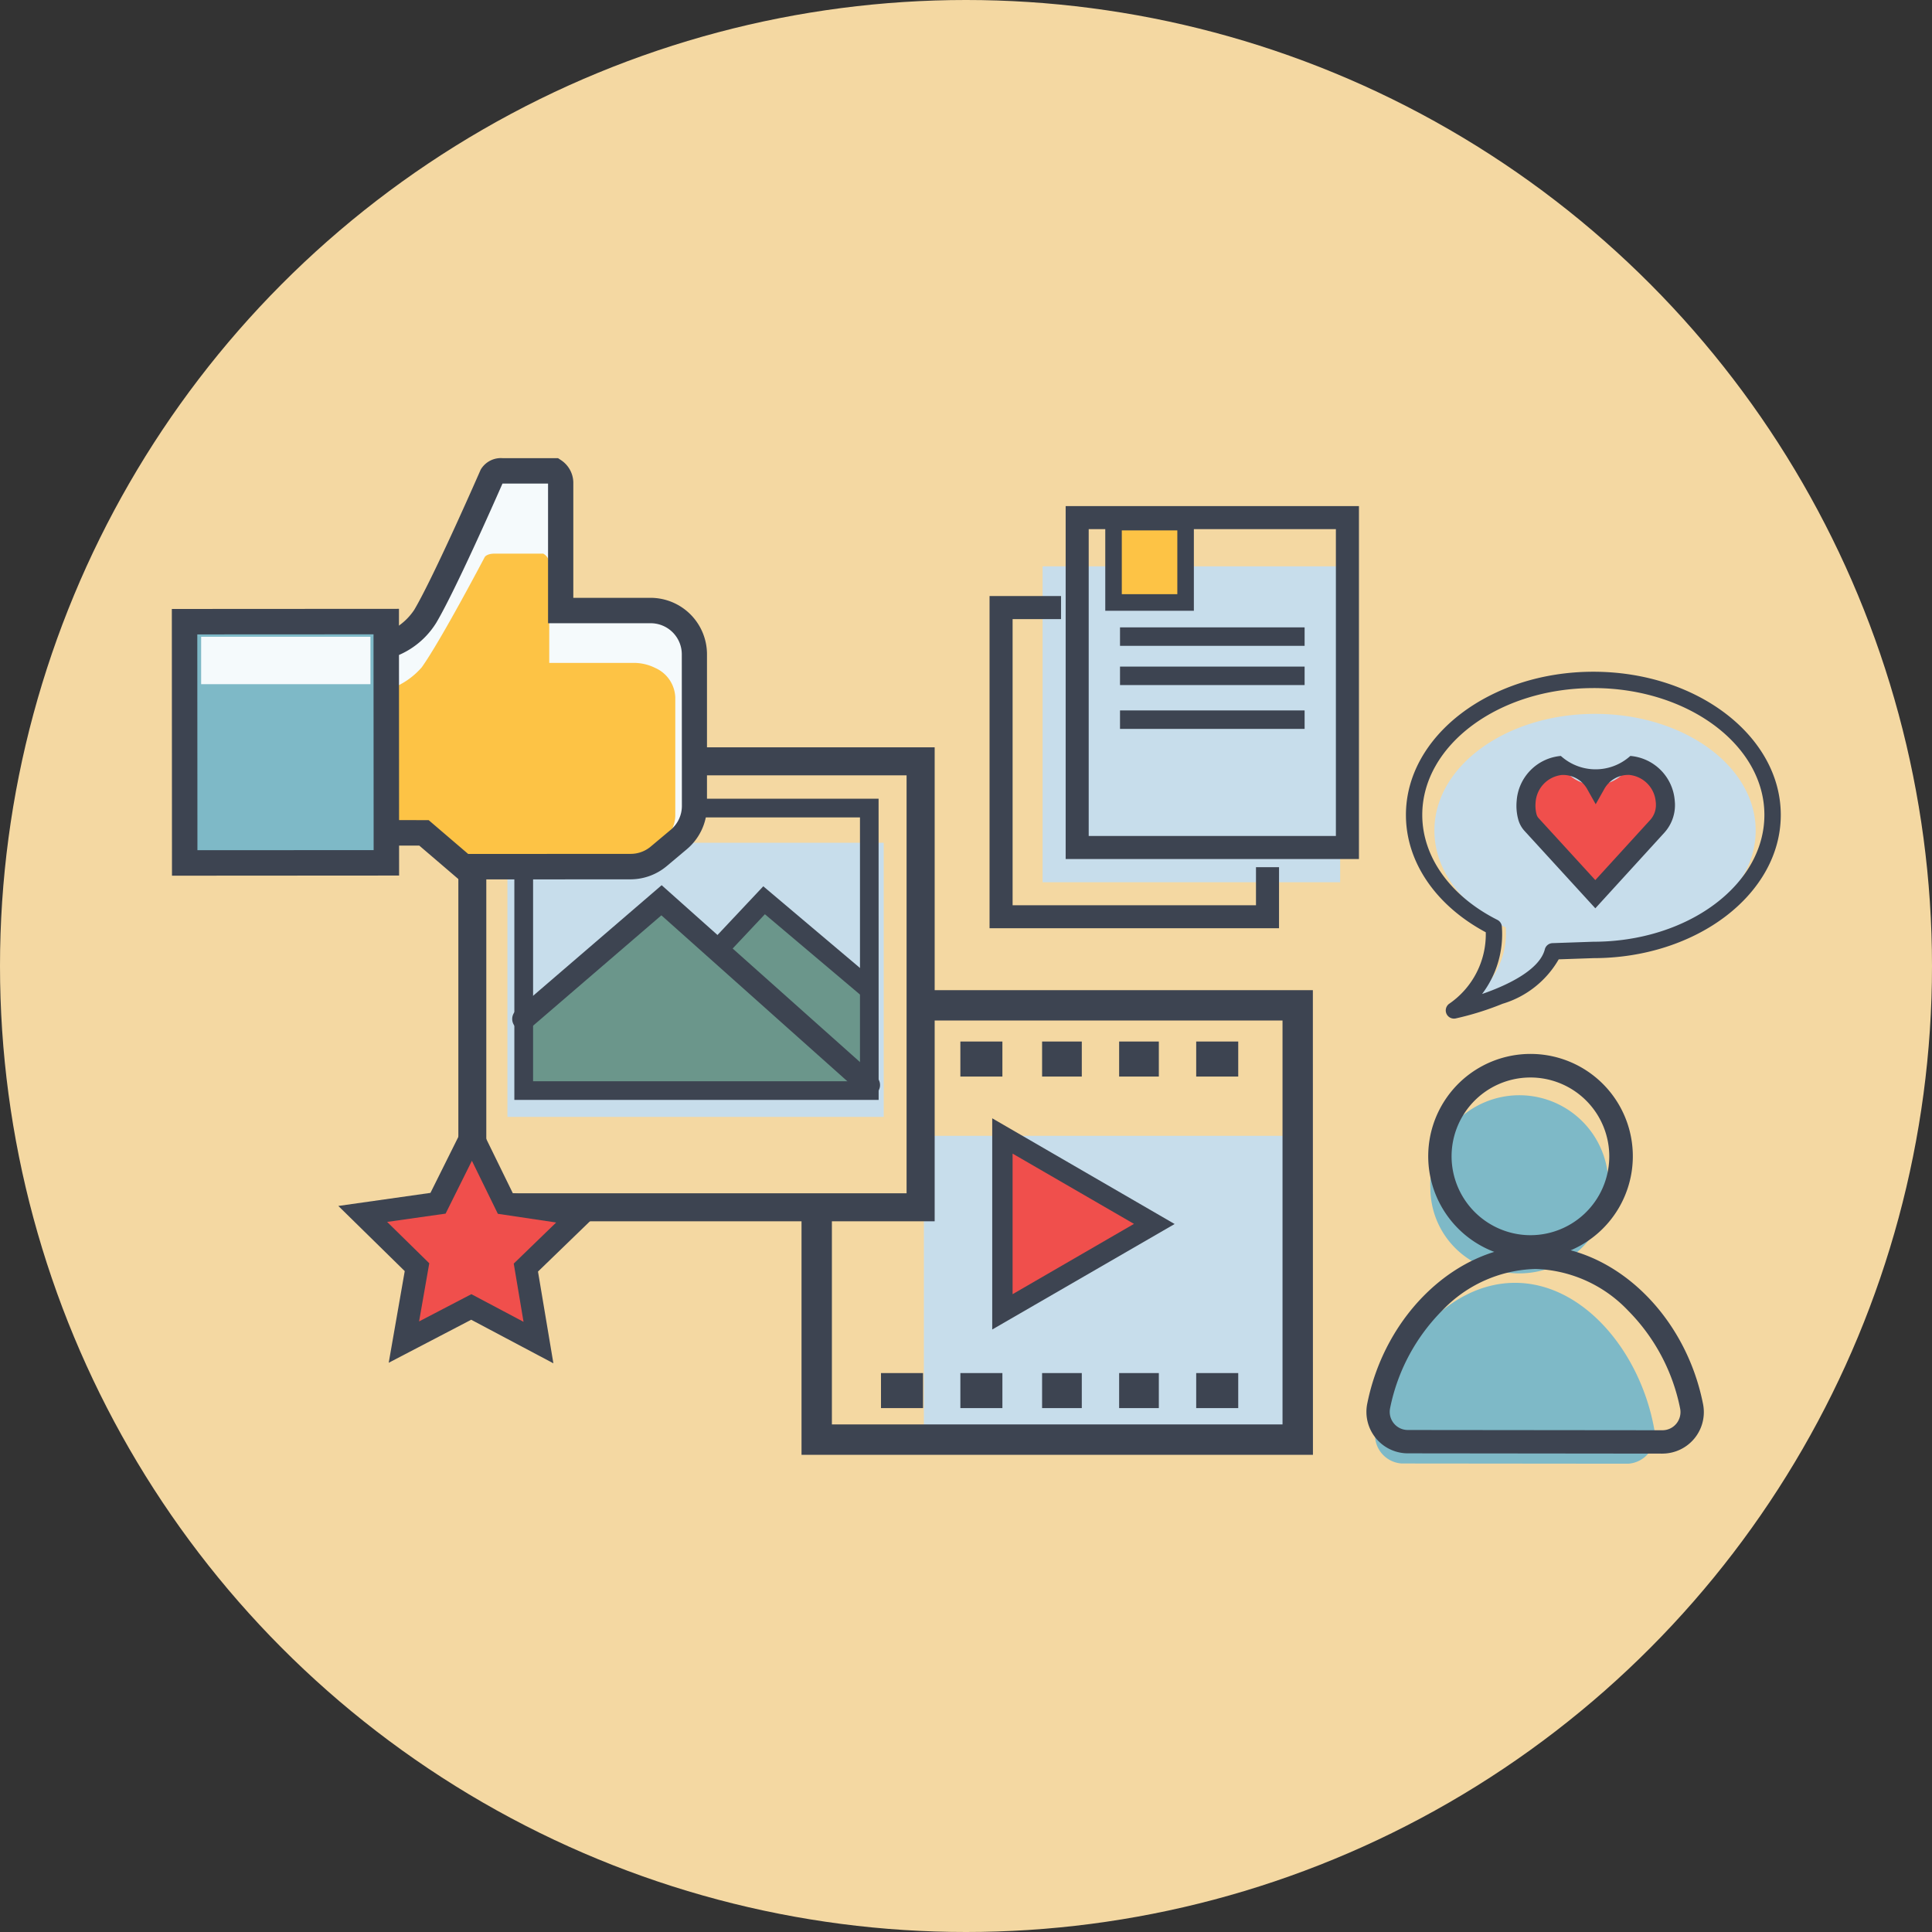 <svg xmlns="http://www.w3.org/2000/svg" width="106" height="106" viewBox="0 0 106 106">
  <rect x="0" y="0" width="106" height="106" fill="#333333" stroke="none"/>
  <g id="Grupo_18978" data-name="Grupo 18978" transform="translate(-1022 -5560)">
    <circle id="Elipse_1077" data-name="Elipse 1077" cx="53" cy="53" r="53" transform="translate(1022 5560)" fill="#f4d8a2"/>
    <g id="Grupo_18910" data-name="Grupo 18910" transform="translate(-3759.403 4027.137)">
      <path id="Trazado_48752" data-name="Trazado 48752" d="M4922.754,1709.21v15.039H4943.4V1709.21Z" transform="translate(-113.511 -130.107)" fill="#c7ddeb"/>
      <path id="Trazado_48753" data-name="Trazado 48753" d="M5013.57,1741.484v-4.833l-5.74-4.848-2.567,2.73Z" transform="translate(-184.505 -149.546)" fill="#6b968b"/>
      <path id="Trazado_48754" data-name="Trazado 48754" d="M4947.05,1741.945l-11.368-10.142-7.579,6.52V1742" transform="translate(-118.114 -149.546)" fill="#6b968b"/>
      <path id="Trazado_48755" data-name="Trazado 48755" d="M5133.152,1600.526v17.332h16.326v-17.332Z" transform="translate(-294.546 -36.591)" fill="#c7ddeb"/>
      <path id="Trazado_48756" data-name="Trazado 48756" d="M5086.473,1824.4v16.425h20.613V1824.4Z" transform="translate(-254.381 -229.218)" fill="#c7ddeb"/>
      <g id="Grupo_18896" data-name="Grupo 18896" transform="translate(4806.552 1560.63)">
        <g id="Grupo_18894" data-name="Grupo 18894" transform="translate(29.143 0)">
          <g id="Grupo_18893" data-name="Grupo 18893">
            <path id="Trazado_48757" data-name="Trazado 48757" d="M5128.172,1630.438H5112.29v-18.225h3.922v1.265h-2.657v15.7h13.353v-2.089h1.265Z" transform="translate(-5112.29 -1607.277)" fill="#3d4451"/>
            <path id="Trazado_48758" data-name="Trazado 48758" d="M5158.306,1596.209h-16.091v-19.364h16.091Zm-14.827-1.265h13.562v-16.835h-13.562Z" transform="translate(-5138.039 -1576.845)" fill="#3d4451"/>
          </g>
          <rect id="Rectángulo_4573" data-name="Rectángulo 4573" width="10.128" height="1.013" transform="translate(7.158 6.654)" fill="#3d4451"/>
          <rect id="Rectángulo_4574" data-name="Rectángulo 4574" width="10.128" height="1.013" transform="translate(7.158 8.806)" fill="#3d4451"/>
          <rect id="Rectángulo_4575" data-name="Rectángulo 4575" width="10.128" height="1.013" transform="translate(7.158 11.211)" fill="#3d4451"/>
        </g>
        <path id="Trazado_48759" data-name="Trazado 48759" d="M4929.607,1697.685h-26.133V1671.68h26.133Zm-24.6-1.537h23.059v-22.931h-23.059Z" transform="translate(-4903.475 -1658.445)" fill="#3d4451"/>
        <path id="Trazado_48760" data-name="Trazado 48760" d="M5066.459,1792.634H5038.4v-13.323h1.666v11.657h24.724v-22.162h-19.6v-1.665h21.265Z" transform="translate(-5019.573 -1740.583)" fill="#3d4451"/>
        <path id="Trazado_48761" data-name="Trazado 48761" d="M4945.487,1708.4H4925.5v-16.525h19.984Zm-18.959-1.025h17.935V1692.9h-17.935Z" transform="translate(-4922.429 -1675.82)" fill="#3d4451"/>
        <path id="Trazado_48762" data-name="Trazado 48762" d="M4944.144,1737.471a.618.618,0,0,1-.413-.158l-10.961-9.779-7.166,6.165a.622.622,0,0,1-.811-.943l7.992-6.875,11.774,10.5a.622.622,0,0,1-.415,1.086Z" transform="translate(-4921.632 -1705.081)" fill="#3d4451"/>
        <path id="Trazado_48763" data-name="Trazado 48763" d="M5010.708,1732.35l-5.336-4.507-2.206,2.346-.812-.764,2.93-3.115,6.143,5.189Z" transform="translate(-4988.555 -1705.45)" fill="#3d4451"/>
        <g id="Grupo_18895" data-name="Grupo 18895" transform="translate(29.29 33.586)">
          <path id="Trazado_48764" data-name="Trazado 48764" d="M5117.343,1829.27v-4.826l4.163,2.413,4.171,2.413-4.167,2.413-4.167,2.413Z" transform="translate(-5116.784 -1823.474)" fill="#f04f4c"/>
          <path id="Trazado_48765" data-name="Trazado 48765" d="M5113.34,1829.088V1817.5l10.008,5.8Zm1.117-9.651v7.713l6.66-3.857Z" transform="translate(-5113.34 -1817.497)" fill="#3d4451"/>
        </g>
        <rect id="Rectángulo_4576" data-name="Rectángulo 4576" width="2.306" height="1.922" transform="translate(27.542 29.377)" fill="#3d4451"/>
        <rect id="Rectángulo_4577" data-name="Rectángulo 4577" width="2.178" height="1.922" transform="translate(32.026 29.377)" fill="#3d4451"/>
        <rect id="Rectángulo_4578" data-name="Rectángulo 4578" width="2.178" height="1.922" transform="translate(36.253 29.377)" fill="#3d4451"/>
        <rect id="Rectángulo_4579" data-name="Rectángulo 4579" width="2.306" height="1.922" transform="translate(40.481 29.377)" fill="#3d4451"/>
        <rect id="Rectángulo_4580" data-name="Rectángulo 4580" width="2.306" height="1.922" transform="translate(23.187 47.567)" fill="#3d4451"/>
        <rect id="Rectángulo_4581" data-name="Rectángulo 4581" width="2.306" height="1.922" transform="translate(27.542 47.567)" fill="#3d4451"/>
        <rect id="Rectángulo_4582" data-name="Rectángulo 4582" width="2.178" height="1.922" transform="translate(32.026 47.567)" fill="#3d4451"/>
        <rect id="Rectángulo_4583" data-name="Rectángulo 4583" width="2.178" height="1.922" transform="translate(36.253 47.567)" fill="#3d4451"/>
        <rect id="Rectángulo_4584" data-name="Rectángulo 4584" width="2.306" height="1.922" transform="translate(40.481 47.567)" fill="#3d4451"/>
      </g>
      <g id="Grupo_18897" data-name="Grupo 18897" transform="translate(4842.044 1561.056)">
        <rect id="Rectángulo_4585" data-name="Rectángulo 4585" width="3.954" height="4.408" transform="translate(0.454 0.454)" fill="#fdc345"/>
        <path id="Trazado_48766" data-name="Trazado 48766" d="M5162.642,1585.212h-4.861V1579.9h4.861Zm-3.954-.908h3.046v-3.5h-3.046Z" transform="translate(-5157.781 -1579.896)" fill="#3d4451"/>
      </g>
      <path id="Trazado_48767" data-name="Trazado 48767" d="M5295.985,1671.33c4.868,0,8.814-2.865,8.814-6.4s-3.946-6.4-8.814-6.4-8.813,2.865-8.813,6.4c0,2.218,1.554,4.173,3.915,5.321a4.329,4.329,0,0,1-1.956,3.946s4.352-.867,4.859-2.8Z" transform="translate(-427.07 -86.5)" fill="#c7ddeb"/>
      <path id="Trazado_48768" data-name="Trazado 48768" d="M5278.613,1660.985a.449.449,0,0,1-.27-.807,4.625,4.625,0,0,0,2.018-3.929c-2.749-1.471-4.381-3.861-4.381-6.438,0-4.332,4.612-7.857,10.283-7.857s10.283,3.524,10.283,7.857-4.609,7.853-10.275,7.857l-1.909.066a5.3,5.3,0,0,1-3.079,2.437,16,16,0,0,1-2.579.806A.467.467,0,0,1,5278.613,1660.985Zm7.649-18.134c-5.176,0-9.386,3.122-9.386,6.959,0,2.3,1.54,4.456,4.121,5.758a.45.45,0,0,1,.246.367,5.435,5.435,0,0,1-1.085,3.7c1.45-.5,3.161-1.339,3.443-2.452a.448.448,0,0,1,.419-.338l2.226-.077h.016c5.175,0,9.385-3.122,9.385-6.959S5291.438,1642.85,5286.263,1642.85Z" transform="translate(-417.44 -72.236)" fill="#3d4451"/>
      <g id="Grupo_18898" data-name="Grupo 18898" transform="translate(4864.603 1574.338)">
        <path id="Trazado_48769" data-name="Trazado 48769" d="M5330.811,1680.914c0-.05,0-.1-.011-.151a2.14,2.14,0,0,0-1.943-1.959,2.183,2.183,0,0,1-3.753,0,2.143,2.143,0,0,0-1.936,2,2.354,2.354,0,0,0,.069.817,1,1,0,0,0,.226.418l3.5,3.828,3.4-3.719A1.728,1.728,0,0,0,5330.811,1680.914Z" transform="translate(-5322.637 -1678.279)" fill="#f04f4c"/>
        <path id="Trazado_48770" data-name="Trazado 48770" d="M5323.75,1683.423l-3.887-4.249a1.522,1.522,0,0,1-.345-.637,2.875,2.875,0,0,1-.084-1,2.665,2.665,0,0,1,2.425-2.474,2.841,2.841,0,0,0,3.812,0,2.666,2.666,0,0,1,2.434,2.426c.006.061.011.122.014.183h0a2.257,2.257,0,0,1-.586,1.606Zm-1.748-7.316-.083,0a1.619,1.619,0,0,0-1.447,1.523,1.861,1.861,0,0,0,.054.638.476.476,0,0,0,.106.2l3.117,3.407,3.012-3.3a1.209,1.209,0,0,0,.313-.859h0c0-.039,0-.078-.008-.118a1.617,1.617,0,0,0-1.452-1.493,1.511,1.511,0,0,0-1.388.8l-.455.808-.454-.808A1.521,1.521,0,0,0,5322,1676.106Z" transform="translate(-5319.422 -1675.063)" fill="#3d4451"/>
      </g>
      <g id="Grupo_18900" data-name="Grupo 18900" transform="translate(4790.831 1558)">
        <path id="Trazado_48771" data-name="Trazado 48771" d="M4881.824,1570.665l-4.933,0,0-4.683s0-1.974,0-2.361a.82.82,0,0,0-.35-.619h-2.825c-.465,0-.581.233-.581.233s-2.551,5.846-3.672,7.743a4.04,4.04,0,0,1-3.406,1.821l.005,10.064,3.33,0,2.168,1.856,9.173-.005a2.4,2.4,0,0,0,1.545-.563l1.1-.924a2.406,2.406,0,0,0,.859-1.844l0-8.315a2.4,2.4,0,0,0-1.167-2.061h0A2.4,2.4,0,0,0,4881.824,1570.665Z" transform="translate(-4855.556 -1562.306)" fill="#f5fafc"/>
        <path id="Trazado_48772" data-name="Trazado 48772" d="M4880.917,1601.543l-4.646,0,0-3.664s0-1.544,0-1.847a.641.641,0,0,0-.33-.484h-2.661c-.437,0-.546.182-.546.182s-2.4,4.573-3.46,6.057a4.145,4.145,0,0,1-3.208,1.425l0,7.873,3.135,0,2.042,1.452,8.64,0a2.561,2.561,0,0,0,1.456-.44l1.037-.722a1.774,1.774,0,0,0,.81-1.443l0-6.5a1.843,1.843,0,0,0-1.1-1.612h0A2.625,2.625,0,0,0,4880.917,1601.543Z" transform="translate(-4855.564 -1590.31)" fill="#fdc345"/>
        <path id="Trazado_48773" data-name="Trazado 48773" d="M4866.993,1581.113l-2.168-1.856-3.77,0-.006-11.485.722.024a3.3,3.3,0,0,0,2.78-1.478c1.087-1.838,3.609-7.609,3.634-7.667l.016-.032a1.284,1.284,0,0,1,1.2-.619l3.037,0,.176.117a1.5,1.5,0,0,1,.662,1.2l0,6.346,4.234,0h0a3.1,3.1,0,0,1,3.1,3.1l0,8.315a3.1,3.1,0,0,1-1.108,2.38l-1.1.924a3.106,3.106,0,0,1-1.993.726Zm-1.653-3.253,2.168,1.856,8.915-.005a1.709,1.709,0,0,0,1.1-.4l1.1-.923a1.706,1.706,0,0,0,.61-1.309l-.005-8.315a1.707,1.707,0,0,0-1.707-1.707h0l-5.631,0,0-7.663h-2.5c-.454,1.033-2.6,5.891-3.63,7.632a4.51,4.51,0,0,1-3.307,2.111l0,8.72Z" transform="translate(-4851.249 -1558)" fill="#3d4451"/>
        <g id="Grupo_18899" data-name="Grupo 18899" transform="translate(0 8.268)">
          <rect id="Rectángulo_4586" data-name="Rectángulo 4586" width="11.065" height="13.237" transform="translate(0.702 0.702)" fill="#7eb9c7"/>
          <path id="Trazado_48774" data-name="Trazado 48774" d="M4790.839,1631.885l-.008-14.634,12.461-.007.008,14.633Zm1.389-13.238.007,11.84,9.668-.005-.007-11.84Z" transform="translate(-4790.831 -1617.245)" fill="#3d4451"/>
        </g>
        <rect id="Rectángulo_4587" data-name="Rectángulo 4587" width="9.289" height="2.601" transform="translate(1.608 9.8)" fill="#f5fafc"/>
      </g>
      <g id="Grupo_18903" data-name="Grupo 18903" transform="translate(4856.856 1592.953)">
        <g id="Grupo_18902" data-name="Grupo 18902" transform="translate(0 0)">
          <g id="Grupo_18901" data-name="Grupo 18901">
            <path id="Trazado_48775" data-name="Trazado 48775" d="M5289.734,1818.173a4.887,4.887,0,1,0-4.179-4.608A4.657,4.657,0,0,0,5289.734,1818.173Z" transform="translate(-5282.53 -1808.449)" fill="#7eb9c7"/>
            <path id="Trazado_48776" data-name="Trazado 48776" d="M5277.791,1892.121a1.567,1.567,0,0,0,1.426-1.919c-.762-4.222-3.886-8-7.629-8.005s-6.876,3.769-7.646,7.99a1.566,1.566,0,0,0,1.422,1.922Z" transform="translate(-5263.913 -1871.904)" fill="#7eb9c7"/>
          </g>
        </g>
      </g>
      <g id="Grupo_18905" data-name="Grupo 18905" transform="translate(4856.37 1590.7)">
        <g id="Grupo_18904" data-name="Grupo 18904" transform="translate(0 0)">
          <path id="Trazado_48777" data-name="Trazado 48777" d="M5290.342,1803.513c-.1,0-.191,0-.287-.008h0a5.613,5.613,0,1,1,.287.008Zm-.222-1.287a4.326,4.326,0,1,0-4.091-4.1,4.339,4.339,0,0,0,4.091,4.1Z" transform="translate(-5281.349 -1792.3)" fill="#3d4451"/>
          <path id="Trazado_48778" data-name="Trazado 48778" d="M5276.672,1878.981h0l-13.971-.015a2.276,2.276,0,0,1-2.225-2.729c.992-4.943,4.953-8.668,9.214-8.668h.008c4.265,0,8.222,3.739,9.2,8.687a2.275,2.275,0,0,1-2.229,2.724Zm-6.984-10.13a7.312,7.312,0,0,0-5.093,2.274,10.539,10.539,0,0,0-2.866,5.365,1,1,0,0,0,.206.832.986.986,0,0,0,.765.363l13.97.014h0a.986.986,0,0,0,.764-.361,1,1,0,0,0,.208-.832,10.542,10.542,0,0,0-2.855-5.371,7.312,7.312,0,0,0-5.095-2.285Z" transform="translate(-5260.428 -1857.065)" fill="#3d4451"/>
        </g>
      </g>
      <g id="Grupo_18908" data-name="Grupo 18908" transform="translate(4856.475 1590.805)">
        <g id="Grupo_18907" data-name="Grupo 18907" transform="translate(0 0)">
          <g id="Grupo_18906" data-name="Grupo 18906">
            <path id="Trazado_48779" data-name="Trazado 48779" d="M5290.993,1804.059c-.094,0-.188,0-.282-.007h0a5.512,5.512,0,1,1,.282.007Zm-.227-1.076a4.431,4.431,0,1,0-4.192-4.2,4.449,4.449,0,0,0,4.192,4.2Z" transform="translate(-5282.105 -1793.057)" fill="#3d4451"/>
            <path id="Trazado_48780" data-name="Trazado 48780" d="M5277.322,1879.526h0l-13.971-.015a2.17,2.17,0,0,1-2.122-2.6c.982-4.895,4.9-8.584,9.111-8.584h.007c4.216,0,8.128,3.7,9.1,8.6a2.171,2.171,0,0,1-2.126,2.6Zm-6.983-10.13a7.416,7.416,0,0,0-5.167,2.305,10.645,10.645,0,0,0-2.9,5.419,1.1,1.1,0,0,0,.228.92,1.091,1.091,0,0,0,.847.4l13.97.015h0a1.091,1.091,0,0,0,.846-.4,1.105,1.105,0,0,0,.23-.92,10.645,10.645,0,0,0-2.884-5.425,7.415,7.415,0,0,0-5.169-2.316Z" transform="translate(-5261.184 -1857.821)" fill="#3d4451"/>
          </g>
        </g>
      </g>
      <g id="Grupo_18909" data-name="Grupo 18909" transform="translate(4799.966 1593.742)">
        <path id="Trazado_48781" data-name="Trazado 48781" d="M4871.832,1824.159l1.834,3.747,4.126.614-3,2.9.691,4.114-3.686-1.954-3.7,1.929.719-4.11-2.978-2.922,4.131-.586Z" transform="translate(-4864.509 -1822.755)" fill="#f04f4c"/>
        <path id="Trazado_48782" data-name="Trazado 48782" d="M4868.086,1828.021l-4.509-2.391-4.526,2.36.879-5.028-3.643-3.575,5.054-.717,2.275-4.569,2.243,4.585,5.049.751-3.667,3.55Zm-4.5-3.794,2.862,1.517-.537-3.195,2.328-2.254-3.2-.477-1.424-2.91-1.443,2.9-3.208.455,2.312,2.269-.559,3.191Z" transform="translate(-4856.287 -1814.101)" fill="#3d4451"/>
      </g>
    </g>
  </g>
</svg>
